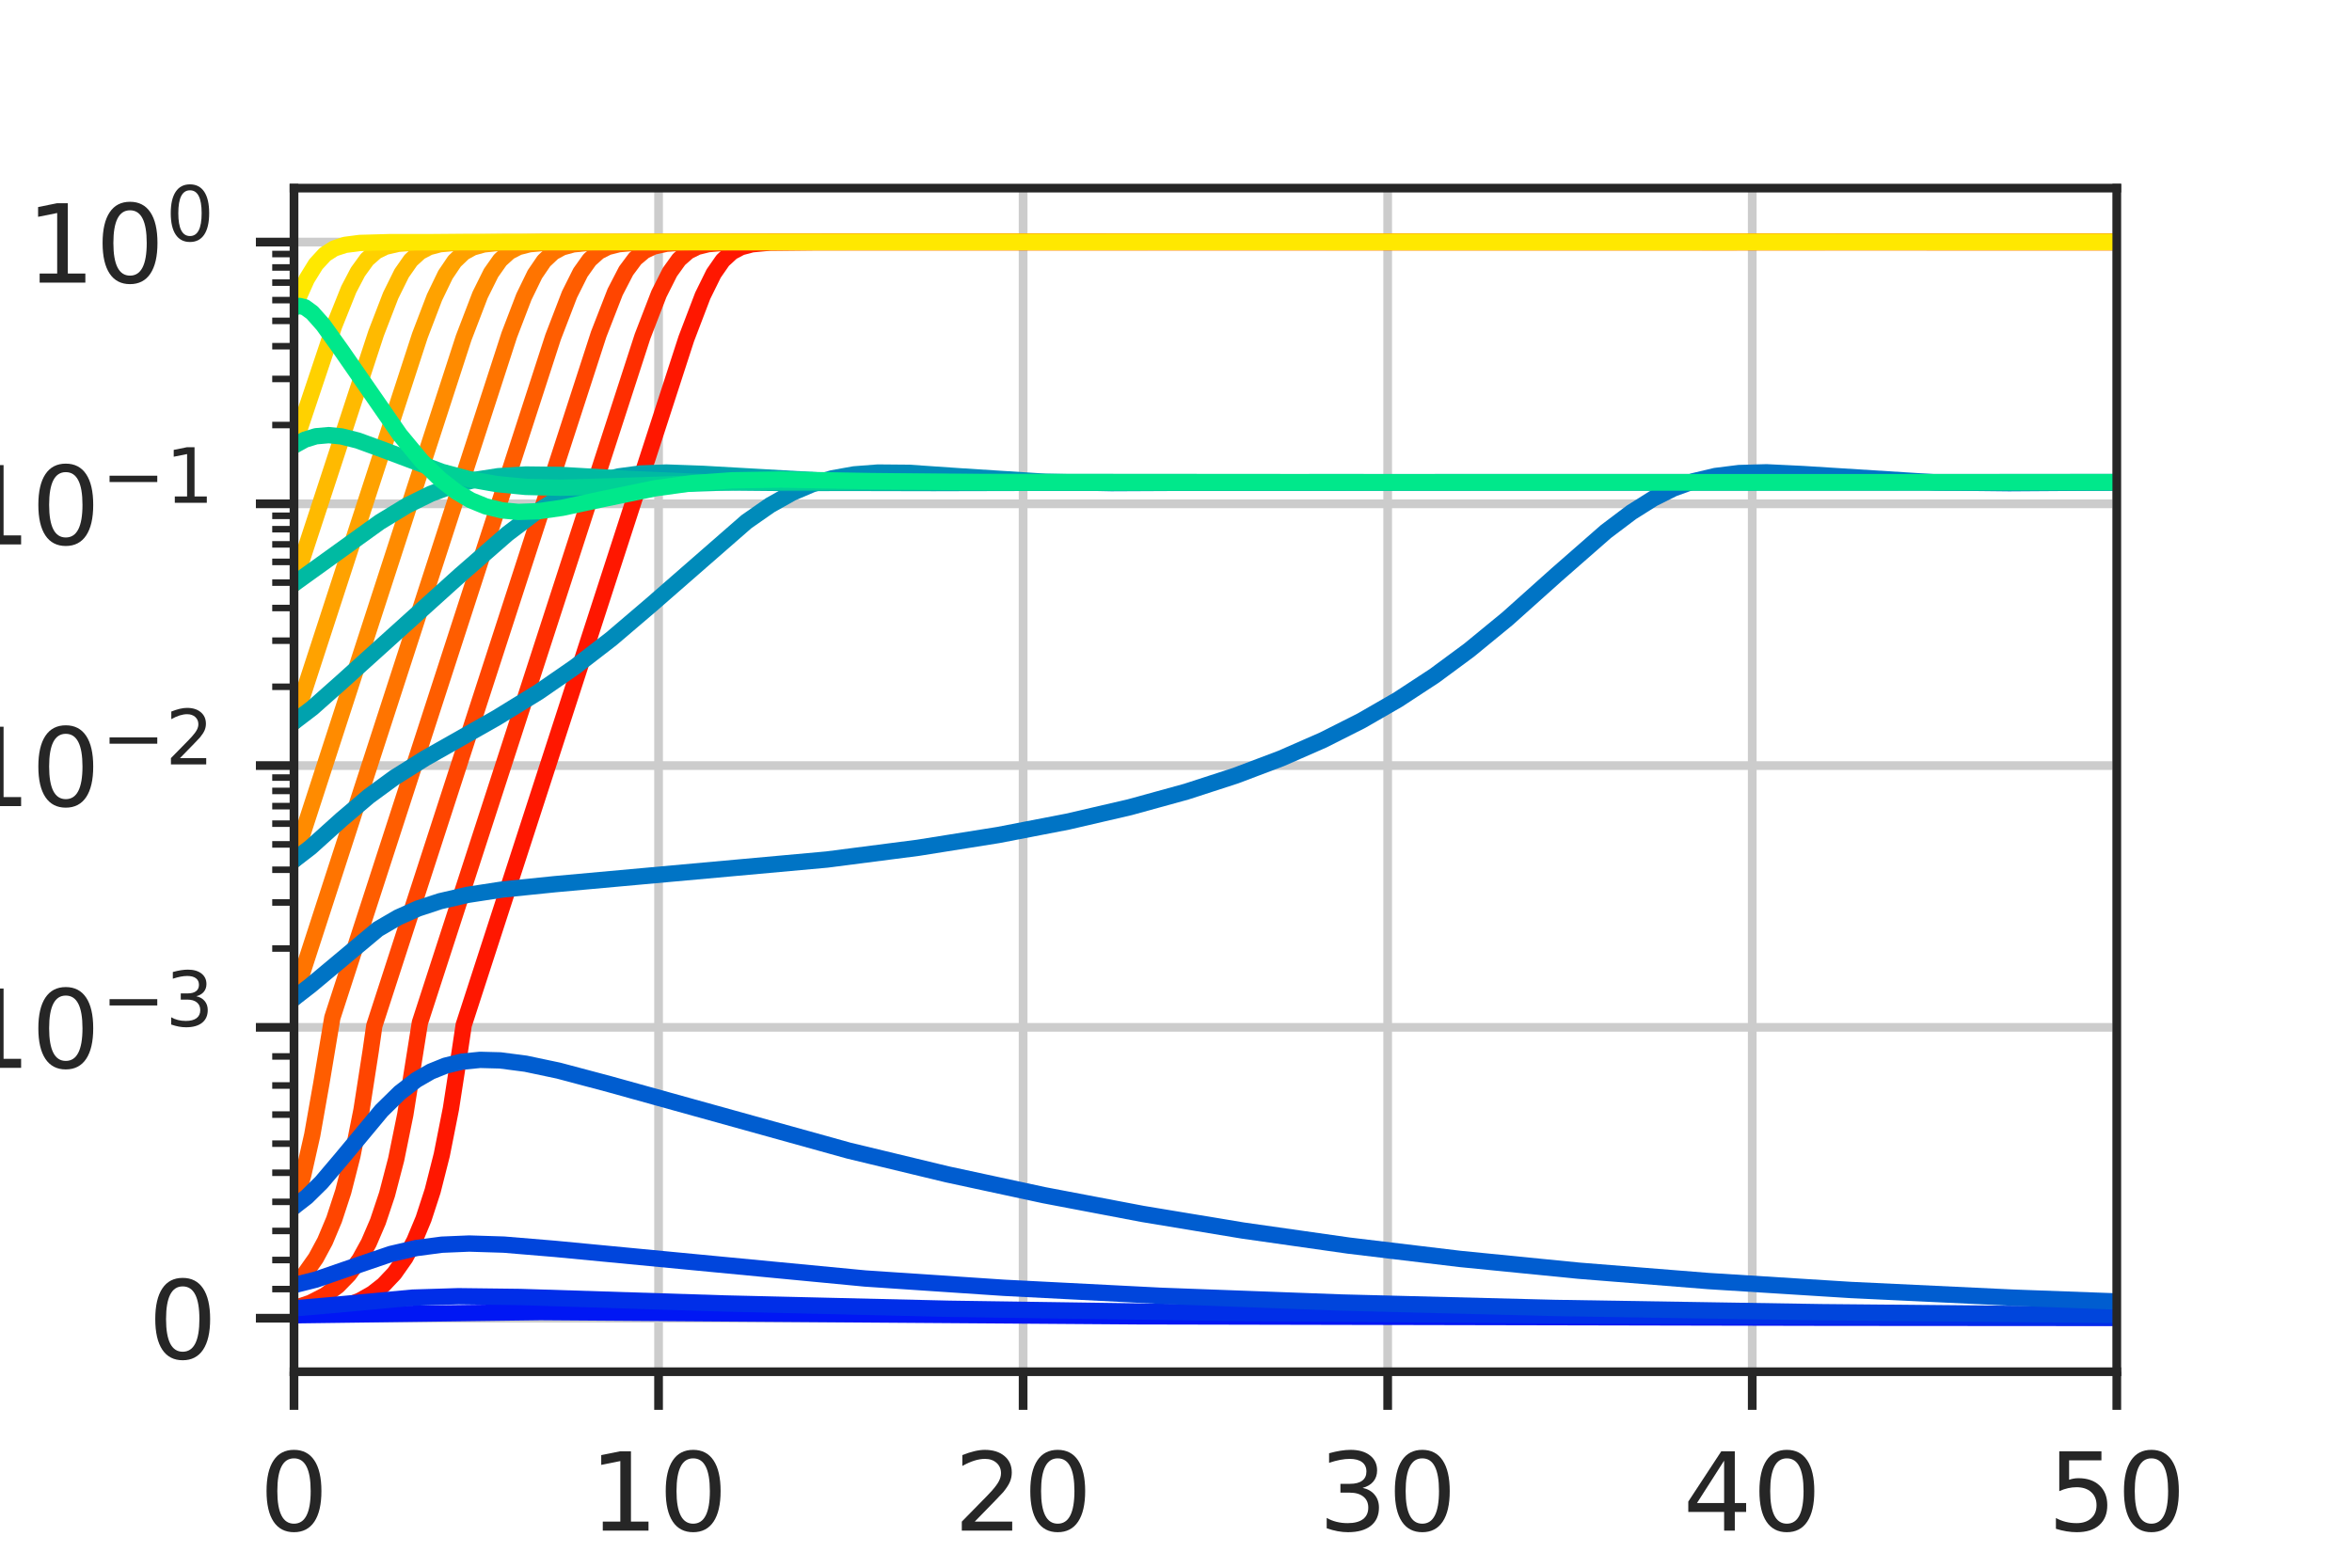 <?xml version="1.0" encoding="utf-8" standalone="no"?>
<!DOCTYPE svg PUBLIC "-//W3C//DTD SVG 1.1//EN"
  "http://www.w3.org/Graphics/SVG/1.1/DTD/svg11.dtd">
<!-- Created with matplotlib (https://matplotlib.org/) -->
<svg height="144pt" version="1.1" viewBox="0 0 216 144" width="216pt" xmlns="http://www.w3.org/2000/svg" xmlns:xlink="http://www.w3.org/1999/xlink">
 <defs>
  <style type="text/css">
*{stroke-linecap:butt;stroke-linejoin:round;}
  </style>
 </defs>
 <g id="figure_1">
  <g id="patch_1">
   <path d="M 0 144 
L 216 144 
L 216 0 
L 0 0 
z
" style="fill:#ffffff;"/>
  </g>
  <g id="axes_1">
   <g id="patch_2">
    <path d="M 27 126 
L 194.4 126 
L 194.4 17.28 
L 27 17.28 
z
" style="fill:#ffffff;"/>
   </g>
   <g id="matplotlib.axis_1">
    <g id="xtick_1">
     <g id="line2d_1">
      <path clip-path="url(#p75ca9772e1)" d="M 27 126 
L 27 17.28 
" style="fill:none;stroke:#cccccc;stroke-linecap:round;stroke-width:0.8;"/>
     </g>
     <g id="line2d_2">
      <defs>
       <path d="M 0 0 
L 0 3.5 
" id="mc3590e124f" style="stroke:#262626;stroke-width:0.8;"/>
      </defs>
      <g>
       <use style="fill:#262626;stroke:#262626;stroke-width:0.8;" x="27" xlink:href="#mc3590e124f" y="126"/>
      </g>
     </g>
     <g id="text_1">
      <!-- 0 -->
      <defs>
       <path d="M 31.781 66.406 
Q 24.172 66.406 20.328 58.906 
Q 16.5 51.422 16.5 36.375 
Q 16.5 21.391 20.328 13.891 
Q 24.172 6.391 31.781 6.391 
Q 39.453 6.391 43.281 13.891 
Q 47.125 21.391 47.125 36.375 
Q 47.125 51.422 43.281 58.906 
Q 39.453 66.406 31.781 66.406 
z
M 31.781 74.219 
Q 44.047 74.219 50.516 64.516 
Q 56.984 54.828 56.984 36.375 
Q 56.984 17.969 50.516 8.266 
Q 44.047 -1.422 31.781 -1.422 
Q 19.531 -1.422 13.062 8.266 
Q 6.594 17.969 6.594 36.375 
Q 6.594 54.828 13.062 64.516 
Q 19.531 74.219 31.781 74.219 
z
" id="DejaVuSans-48"/>
      </defs>
      <g style="fill:#262626;" transform="translate(23.819 140.598)scale(0.1 -0.1)">
       <use xlink:href="#DejaVuSans-48"/>
      </g>
     </g>
    </g>
    <g id="xtick_2">
     <g id="line2d_3">
      <path clip-path="url(#p75ca9772e1)" d="M 60.48 126 
L 60.48 17.28 
" style="fill:none;stroke:#cccccc;stroke-linecap:round;stroke-width:0.8;"/>
     </g>
     <g id="line2d_4">
      <g>
       <use style="fill:#262626;stroke:#262626;stroke-width:0.8;" x="60.48" xlink:href="#mc3590e124f" y="126"/>
      </g>
     </g>
     <g id="text_2">
      <!-- 10 -->
      <defs>
       <path d="M 12.406 8.297 
L 28.516 8.297 
L 28.516 63.922 
L 10.984 60.406 
L 10.984 69.391 
L 28.422 72.906 
L 38.281 72.906 
L 38.281 8.297 
L 54.391 8.297 
L 54.391 0 
L 12.406 0 
z
" id="DejaVuSans-49"/>
      </defs>
      <g style="fill:#262626;" transform="translate(54.117 140.598)scale(0.1 -0.1)">
       <use xlink:href="#DejaVuSans-49"/>
       <use x="63.623" xlink:href="#DejaVuSans-48"/>
      </g>
     </g>
    </g>
    <g id="xtick_3">
     <g id="line2d_5">
      <path clip-path="url(#p75ca9772e1)" d="M 93.96 126 
L 93.96 17.28 
" style="fill:none;stroke:#cccccc;stroke-linecap:round;stroke-width:0.8;"/>
     </g>
     <g id="line2d_6">
      <g>
       <use style="fill:#262626;stroke:#262626;stroke-width:0.8;" x="93.96" xlink:href="#mc3590e124f" y="126"/>
      </g>
     </g>
     <g id="text_3">
      <!-- 20 -->
      <defs>
       <path d="M 19.188 8.297 
L 53.609 8.297 
L 53.609 0 
L 7.328 0 
L 7.328 8.297 
Q 12.938 14.109 22.625 23.891 
Q 32.328 33.688 34.812 36.531 
Q 39.547 41.844 41.422 45.531 
Q 43.312 49.219 43.312 52.781 
Q 43.312 58.594 39.234 62.25 
Q 35.156 65.922 28.609 65.922 
Q 23.969 65.922 18.812 64.312 
Q 13.672 62.703 7.812 59.422 
L 7.812 69.391 
Q 13.766 71.781 18.938 73 
Q 24.125 74.219 28.422 74.219 
Q 39.75 74.219 46.484 68.547 
Q 53.219 62.891 53.219 53.422 
Q 53.219 48.922 51.531 44.891 
Q 49.859 40.875 45.406 35.406 
Q 44.188 33.984 37.641 27.219 
Q 31.109 20.453 19.188 8.297 
z
" id="DejaVuSans-50"/>
      </defs>
      <g style="fill:#262626;" transform="translate(87.597 140.598)scale(0.1 -0.1)">
       <use xlink:href="#DejaVuSans-50"/>
       <use x="63.623" xlink:href="#DejaVuSans-48"/>
      </g>
     </g>
    </g>
    <g id="xtick_4">
     <g id="line2d_7">
      <path clip-path="url(#p75ca9772e1)" d="M 127.44 126 
L 127.44 17.28 
" style="fill:none;stroke:#cccccc;stroke-linecap:round;stroke-width:0.8;"/>
     </g>
     <g id="line2d_8">
      <g>
       <use style="fill:#262626;stroke:#262626;stroke-width:0.8;" x="127.44" xlink:href="#mc3590e124f" y="126"/>
      </g>
     </g>
     <g id="text_4">
      <!-- 30 -->
      <defs>
       <path d="M 40.578 39.312 
Q 47.656 37.797 51.625 33 
Q 55.609 28.219 55.609 21.188 
Q 55.609 10.406 48.188 4.484 
Q 40.766 -1.422 27.094 -1.422 
Q 22.516 -1.422 17.656 -0.516 
Q 12.797 0.391 7.625 2.203 
L 7.625 11.719 
Q 11.719 9.328 16.594 8.109 
Q 21.484 6.891 26.812 6.891 
Q 36.078 6.891 40.938 10.547 
Q 45.797 14.203 45.797 21.188 
Q 45.797 27.641 41.281 31.266 
Q 36.766 34.906 28.719 34.906 
L 20.219 34.906 
L 20.219 43.016 
L 29.109 43.016 
Q 36.375 43.016 40.234 45.922 
Q 44.094 48.828 44.094 54.297 
Q 44.094 59.906 40.109 62.906 
Q 36.141 65.922 28.719 65.922 
Q 24.656 65.922 20.016 65.031 
Q 15.375 64.156 9.812 62.312 
L 9.812 71.094 
Q 15.438 72.656 20.344 73.438 
Q 25.25 74.219 29.594 74.219 
Q 40.828 74.219 47.359 69.109 
Q 53.906 64.016 53.906 55.328 
Q 53.906 49.266 50.438 45.094 
Q 46.969 40.922 40.578 39.312 
z
" id="DejaVuSans-51"/>
      </defs>
      <g style="fill:#262626;" transform="translate(121.078 140.598)scale(0.1 -0.1)">
       <use xlink:href="#DejaVuSans-51"/>
       <use x="63.623" xlink:href="#DejaVuSans-48"/>
      </g>
     </g>
    </g>
    <g id="xtick_5">
     <g id="line2d_9">
      <path clip-path="url(#p75ca9772e1)" d="M 160.92 126 
L 160.92 17.28 
" style="fill:none;stroke:#cccccc;stroke-linecap:round;stroke-width:0.8;"/>
     </g>
     <g id="line2d_10">
      <g>
       <use style="fill:#262626;stroke:#262626;stroke-width:0.8;" x="160.92" xlink:href="#mc3590e124f" y="126"/>
      </g>
     </g>
     <g id="text_5">
      <!-- 40 -->
      <defs>
       <path d="M 37.797 64.312 
L 12.891 25.391 
L 37.797 25.391 
z
M 35.203 72.906 
L 47.609 72.906 
L 47.609 25.391 
L 58.016 25.391 
L 58.016 17.188 
L 47.609 17.188 
L 47.609 0 
L 37.797 0 
L 37.797 17.188 
L 4.891 17.188 
L 4.891 26.703 
z
" id="DejaVuSans-52"/>
      </defs>
      <g style="fill:#262626;" transform="translate(154.558 140.598)scale(0.1 -0.1)">
       <use xlink:href="#DejaVuSans-52"/>
       <use x="63.623" xlink:href="#DejaVuSans-48"/>
      </g>
     </g>
    </g>
    <g id="xtick_6">
     <g id="line2d_11">
      <path clip-path="url(#p75ca9772e1)" d="M 194.4 126 
L 194.4 17.28 
" style="fill:none;stroke:#cccccc;stroke-linecap:round;stroke-width:0.8;"/>
     </g>
     <g id="line2d_12">
      <g>
       <use style="fill:#262626;stroke:#262626;stroke-width:0.8;" x="194.4" xlink:href="#mc3590e124f" y="126"/>
      </g>
     </g>
     <g id="text_6">
      <!-- 50 -->
      <defs>
       <path d="M 10.797 72.906 
L 49.516 72.906 
L 49.516 64.594 
L 19.828 64.594 
L 19.828 46.734 
Q 21.969 47.469 24.109 47.828 
Q 26.266 48.188 28.422 48.188 
Q 40.625 48.188 47.75 41.5 
Q 54.891 34.812 54.891 23.391 
Q 54.891 11.625 47.562 5.094 
Q 40.234 -1.422 26.906 -1.422 
Q 22.312 -1.422 17.547 -0.641 
Q 12.797 0.141 7.719 1.703 
L 7.719 11.625 
Q 12.109 9.234 16.797 8.062 
Q 21.484 6.891 26.703 6.891 
Q 35.156 6.891 40.078 11.328 
Q 45.016 15.766 45.016 23.391 
Q 45.016 31 40.078 35.438 
Q 35.156 39.891 26.703 39.891 
Q 22.75 39.891 18.812 39.016 
Q 14.891 38.141 10.797 36.281 
z
" id="DejaVuSans-53"/>
      </defs>
      <g style="fill:#262626;" transform="translate(188.037 140.598)scale(0.1 -0.1)">
       <use xlink:href="#DejaVuSans-53"/>
       <use x="63.623" xlink:href="#DejaVuSans-48"/>
      </g>
     </g>
    </g>
    <g id="text_7">
     <!-- Time (days) -->
     <defs>
      <path d="M -0.297 72.906 
L 61.375 72.906 
L 61.375 64.594 
L 35.5 64.594 
L 35.5 0 
L 25.594 0 
L 25.594 64.594 
L -0.297 64.594 
z
" id="DejaVuSans-84"/>
      <path d="M 9.422 54.688 
L 18.406 54.688 
L 18.406 0 
L 9.422 0 
z
M 9.422 75.984 
L 18.406 75.984 
L 18.406 64.594 
L 9.422 64.594 
z
" id="DejaVuSans-105"/>
      <path d="M 52 44.188 
Q 55.375 50.25 60.062 53.125 
Q 64.75 56 71.094 56 
Q 79.641 56 84.281 50.016 
Q 88.922 44.047 88.922 33.016 
L 88.922 0 
L 79.891 0 
L 79.891 32.719 
Q 79.891 40.578 77.094 44.375 
Q 74.312 48.188 68.609 48.188 
Q 61.625 48.188 57.562 43.547 
Q 53.516 38.922 53.516 30.906 
L 53.516 0 
L 44.484 0 
L 44.484 32.719 
Q 44.484 40.625 41.703 44.406 
Q 38.922 48.188 33.109 48.188 
Q 26.219 48.188 22.156 43.531 
Q 18.109 38.875 18.109 30.906 
L 18.109 0 
L 9.078 0 
L 9.078 54.688 
L 18.109 54.688 
L 18.109 46.188 
Q 21.188 51.219 25.484 53.609 
Q 29.781 56 35.688 56 
Q 41.656 56 45.828 52.969 
Q 50 49.953 52 44.188 
z
" id="DejaVuSans-109"/>
      <path d="M 56.203 29.594 
L 56.203 25.203 
L 14.891 25.203 
Q 15.484 15.922 20.484 11.062 
Q 25.484 6.203 34.422 6.203 
Q 39.594 6.203 44.453 7.469 
Q 49.312 8.734 54.109 11.281 
L 54.109 2.781 
Q 49.266 0.734 44.188 -0.344 
Q 39.109 -1.422 33.891 -1.422 
Q 20.797 -1.422 13.156 6.188 
Q 5.516 13.812 5.516 26.812 
Q 5.516 40.234 12.766 48.109 
Q 20.016 56 32.328 56 
Q 43.359 56 49.781 48.891 
Q 56.203 41.797 56.203 29.594 
z
M 47.219 32.234 
Q 47.125 39.594 43.094 43.984 
Q 39.062 48.391 32.422 48.391 
Q 24.906 48.391 20.391 44.141 
Q 15.875 39.891 15.188 32.172 
z
" id="DejaVuSans-101"/>
      <path id="DejaVuSans-32"/>
      <path d="M 31 75.875 
Q 24.469 64.656 21.281 53.656 
Q 18.109 42.672 18.109 31.391 
Q 18.109 20.125 21.312 9.062 
Q 24.516 -2 31 -13.188 
L 23.188 -13.188 
Q 15.875 -1.703 12.234 9.375 
Q 8.594 20.453 8.594 31.391 
Q 8.594 42.281 12.203 53.312 
Q 15.828 64.359 23.188 75.875 
z
" id="DejaVuSans-40"/>
      <path d="M 45.406 46.391 
L 45.406 75.984 
L 54.391 75.984 
L 54.391 0 
L 45.406 0 
L 45.406 8.203 
Q 42.578 3.328 38.25 0.953 
Q 33.938 -1.422 27.875 -1.422 
Q 17.969 -1.422 11.734 6.484 
Q 5.516 14.406 5.516 27.297 
Q 5.516 40.188 11.734 48.094 
Q 17.969 56 27.875 56 
Q 33.938 56 38.25 53.625 
Q 42.578 51.266 45.406 46.391 
z
M 14.797 27.297 
Q 14.797 17.391 18.875 11.75 
Q 22.953 6.109 30.078 6.109 
Q 37.203 6.109 41.297 11.75 
Q 45.406 17.391 45.406 27.297 
Q 45.406 37.203 41.297 42.844 
Q 37.203 48.484 30.078 48.484 
Q 22.953 48.484 18.875 42.844 
Q 14.797 37.203 14.797 27.297 
z
" id="DejaVuSans-100"/>
      <path d="M 34.281 27.484 
Q 23.391 27.484 19.188 25 
Q 14.984 22.516 14.984 16.5 
Q 14.984 11.719 18.141 8.906 
Q 21.297 6.109 26.703 6.109 
Q 34.188 6.109 38.703 11.406 
Q 43.219 16.703 43.219 25.484 
L 43.219 27.484 
z
M 52.203 31.203 
L 52.203 0 
L 43.219 0 
L 43.219 8.297 
Q 40.141 3.328 35.547 0.953 
Q 30.953 -1.422 24.312 -1.422 
Q 15.922 -1.422 10.953 3.297 
Q 6 8.016 6 15.922 
Q 6 25.141 12.172 29.828 
Q 18.359 34.516 30.609 34.516 
L 43.219 34.516 
L 43.219 35.406 
Q 43.219 41.609 39.141 45 
Q 35.062 48.391 27.688 48.391 
Q 23 48.391 18.547 47.266 
Q 14.109 46.141 10.016 43.891 
L 10.016 52.203 
Q 14.938 54.109 19.578 55.047 
Q 24.219 56 28.609 56 
Q 40.484 56 46.344 49.844 
Q 52.203 43.703 52.203 31.203 
z
" id="DejaVuSans-97"/>
      <path d="M 32.172 -5.078 
Q 28.375 -14.844 24.75 -17.812 
Q 21.141 -20.797 15.094 -20.797 
L 7.906 -20.797 
L 7.906 -13.281 
L 13.188 -13.281 
Q 16.891 -13.281 18.938 -11.516 
Q 21 -9.766 23.484 -3.219 
L 25.094 0.875 
L 2.984 54.688 
L 12.5 54.688 
L 29.594 11.922 
L 46.688 54.688 
L 56.203 54.688 
z
" id="DejaVuSans-121"/>
      <path d="M 44.281 53.078 
L 44.281 44.578 
Q 40.484 46.531 36.375 47.5 
Q 32.281 48.484 27.875 48.484 
Q 21.188 48.484 17.844 46.438 
Q 14.5 44.391 14.5 40.281 
Q 14.5 37.156 16.891 35.375 
Q 19.281 33.594 26.516 31.984 
L 29.594 31.297 
Q 39.156 29.25 43.188 25.516 
Q 47.219 21.781 47.219 15.094 
Q 47.219 7.469 41.188 3.016 
Q 35.156 -1.422 24.609 -1.422 
Q 20.219 -1.422 15.453 -0.562 
Q 10.688 0.297 5.422 2 
L 5.422 11.281 
Q 10.406 8.688 15.234 7.391 
Q 20.062 6.109 24.812 6.109 
Q 31.156 6.109 34.562 8.281 
Q 37.984 10.453 37.984 14.406 
Q 37.984 18.062 35.516 20.016 
Q 33.062 21.969 24.703 23.781 
L 21.578 24.516 
Q 13.234 26.266 9.516 29.906 
Q 5.812 33.547 5.812 39.891 
Q 5.812 47.609 11.281 51.797 
Q 16.75 56 26.812 56 
Q 31.781 56 36.172 55.266 
Q 40.578 54.547 44.281 53.078 
z
" id="DejaVuSans-115"/>
      <path d="M 8.016 75.875 
L 15.828 75.875 
Q 23.141 64.359 26.781 53.312 
Q 30.422 42.281 30.422 31.391 
Q 30.422 20.453 26.781 9.375 
Q 23.141 -1.703 15.828 -13.188 
L 8.016 -13.188 
Q 14.5 -2 17.703 9.062 
Q 20.906 20.125 20.906 31.391 
Q 20.906 42.672 17.703 53.656 
Q 14.5 64.656 8.016 75.875 
z
" id="DejaVuSans-41"/>
     </defs>
     <g style="fill:#262626;" transform="translate(81.02 154.277)scale(0.1 -0.1)">
      <use xlink:href="#DejaVuSans-84"/>
      <use x="61.037" xlink:href="#DejaVuSans-105"/>
      <use x="88.82" xlink:href="#DejaVuSans-109"/>
      <use x="186.232" xlink:href="#DejaVuSans-101"/>
      <use x="247.756" xlink:href="#DejaVuSans-32"/>
      <use x="279.543" xlink:href="#DejaVuSans-40"/>
      <use x="318.557" xlink:href="#DejaVuSans-100"/>
      <use x="382.033" xlink:href="#DejaVuSans-97"/>
      <use x="443.312" xlink:href="#DejaVuSans-121"/>
      <use x="502.492" xlink:href="#DejaVuSans-115"/>
      <use x="554.592" xlink:href="#DejaVuSans-41"/>
     </g>
    </g>
   </g>
   <g id="matplotlib.axis_2">
    <g id="ytick_1">
     <g id="line2d_13">
      <path clip-path="url(#p75ca9772e1)" d="M 27 121.082 
L 194.4 121.082 
" style="fill:none;stroke:#cccccc;stroke-linecap:round;stroke-width:0.8;"/>
     </g>
     <g id="line2d_14">
      <defs>
       <path d="M 0 0 
L -3.5 0 
" id="m20fa65cf67" style="stroke:#262626;stroke-width:0.8;"/>
      </defs>
      <g>
       <use style="fill:#262626;stroke:#262626;stroke-width:0.8;" x="27" xlink:href="#m20fa65cf67" y="121.082"/>
      </g>
     </g>
     <g id="text_8">
      <!-- $\mathdefault{0}$ -->
      <g style="fill:#262626;" transform="translate(13.6 124.881)scale(0.1 -0.1)">
       <use transform="translate(0 0.781)" xlink:href="#DejaVuSans-48"/>
      </g>
     </g>
    </g>
    <g id="ytick_2">
     <g id="line2d_15">
      <path clip-path="url(#p75ca9772e1)" d="M 27 94.366 
L 194.4 94.366 
" style="fill:none;stroke:#cccccc;stroke-linecap:round;stroke-width:0.8;"/>
     </g>
     <g id="line2d_16">
      <g>
       <use style="fill:#262626;stroke:#262626;stroke-width:0.8;" x="27" xlink:href="#m20fa65cf67" y="94.366"/>
      </g>
     </g>
     <g id="text_9">
      <!-- $\mathdefault{10^{-3}}$ -->
      <defs>
       <path d="M 10.594 35.5 
L 73.188 35.5 
L 73.188 27.203 
L 10.594 27.203 
z
" id="DejaVuSans-8722"/>
      </defs>
      <g style="fill:#262626;" transform="translate(-3.5 98.166)scale(0.1 -0.1)">
       <use transform="translate(0 0.766)" xlink:href="#DejaVuSans-49"/>
       <use transform="translate(63.623 0.766)" xlink:href="#DejaVuSans-48"/>
       <use transform="translate(128.203 39.047)scale(0.7)" xlink:href="#DejaVuSans-8722"/>
       <use transform="translate(186.855 39.047)scale(0.7)" xlink:href="#DejaVuSans-51"/>
      </g>
     </g>
    </g>
    <g id="ytick_3">
     <g id="line2d_17">
      <path clip-path="url(#p75ca9772e1)" d="M 27 70.323 
L 194.4 70.323 
" style="fill:none;stroke:#cccccc;stroke-linecap:round;stroke-width:0.8;"/>
     </g>
     <g id="line2d_18">
      <g>
       <use style="fill:#262626;stroke:#262626;stroke-width:0.8;" x="27" xlink:href="#m20fa65cf67" y="70.323"/>
      </g>
     </g>
     <g id="text_10">
      <!-- $\mathdefault{10^{-2}}$ -->
      <g style="fill:#262626;" transform="translate(-3.5 74.122)scale(0.1 -0.1)">
       <use transform="translate(0 0.766)" xlink:href="#DejaVuSans-49"/>
       <use transform="translate(63.623 0.766)" xlink:href="#DejaVuSans-48"/>
       <use transform="translate(128.203 39.047)scale(0.7)" xlink:href="#DejaVuSans-8722"/>
       <use transform="translate(186.855 39.047)scale(0.7)" xlink:href="#DejaVuSans-50"/>
      </g>
     </g>
    </g>
    <g id="ytick_4">
     <g id="line2d_19">
      <path clip-path="url(#p75ca9772e1)" d="M 27 46.279 
L 194.4 46.279 
" style="fill:none;stroke:#cccccc;stroke-linecap:round;stroke-width:0.8;"/>
     </g>
     <g id="line2d_20">
      <g>
       <use style="fill:#262626;stroke:#262626;stroke-width:0.8;" x="27" xlink:href="#m20fa65cf67" y="46.279"/>
      </g>
     </g>
     <g id="text_11">
      <!-- $\mathdefault{10^{-1}}$ -->
      <g style="fill:#262626;" transform="translate(-3.5 50.078)scale(0.1 -0.1)">
       <use transform="translate(0 0.684)" xlink:href="#DejaVuSans-49"/>
       <use transform="translate(63.623 0.684)" xlink:href="#DejaVuSans-48"/>
       <use transform="translate(128.203 38.966)scale(0.7)" xlink:href="#DejaVuSans-8722"/>
       <use transform="translate(186.855 38.966)scale(0.7)" xlink:href="#DejaVuSans-49"/>
      </g>
     </g>
    </g>
    <g id="ytick_5">
     <g id="line2d_21">
      <path clip-path="url(#p75ca9772e1)" d="M 27 22.235 
L 194.4 22.235 
" style="fill:none;stroke:#cccccc;stroke-linecap:round;stroke-width:0.8;"/>
     </g>
     <g id="line2d_22">
      <g>
       <use style="fill:#262626;stroke:#262626;stroke-width:0.8;" x="27" xlink:href="#m20fa65cf67" y="22.235"/>
      </g>
     </g>
     <g id="text_12">
      <!-- $\mathdefault{10^{0}}$ -->
      <g style="fill:#262626;" transform="translate(2.4 26.034)scale(0.1 -0.1)">
       <use transform="translate(0 0.766)" xlink:href="#DejaVuSans-49"/>
       <use transform="translate(63.623 0.766)" xlink:href="#DejaVuSans-48"/>
       <use transform="translate(128.203 39.047)scale(0.7)" xlink:href="#DejaVuSans-48"/>
      </g>
     </g>
    </g>
    <g id="ytick_6">
     <g id="line2d_23">
      <defs>
       <path d="M 0 0 
L -2 0 
" id="m31d0537f08" style="stroke:#262626;stroke-width:0.6;"/>
      </defs>
      <g>
       <use style="fill:#262626;stroke:#262626;stroke-width:0.6;" x="27" xlink:href="#m31d0537f08" y="118.41"/>
      </g>
     </g>
    </g>
    <g id="ytick_7">
     <g id="line2d_24">
      <g>
       <use style="fill:#262626;stroke:#262626;stroke-width:0.6;" x="27" xlink:href="#m31d0537f08" y="115.739"/>
      </g>
     </g>
    </g>
    <g id="ytick_8">
     <g id="line2d_25">
      <g>
       <use style="fill:#262626;stroke:#262626;stroke-width:0.6;" x="27" xlink:href="#m31d0537f08" y="113.067"/>
      </g>
     </g>
    </g>
    <g id="ytick_9">
     <g id="line2d_26">
      <g>
       <use style="fill:#262626;stroke:#262626;stroke-width:0.6;" x="27" xlink:href="#m31d0537f08" y="110.396"/>
      </g>
     </g>
    </g>
    <g id="ytick_10">
     <g id="line2d_27">
      <g>
       <use style="fill:#262626;stroke:#262626;stroke-width:0.6;" x="27" xlink:href="#m31d0537f08" y="107.724"/>
      </g>
     </g>
    </g>
    <g id="ytick_11">
     <g id="line2d_28">
      <g>
       <use style="fill:#262626;stroke:#262626;stroke-width:0.6;" x="27" xlink:href="#m31d0537f08" y="105.052"/>
      </g>
     </g>
    </g>
    <g id="ytick_12">
     <g id="line2d_29">
      <g>
       <use style="fill:#262626;stroke:#262626;stroke-width:0.6;" x="27" xlink:href="#m31d0537f08" y="102.381"/>
      </g>
     </g>
    </g>
    <g id="ytick_13">
     <g id="line2d_30">
      <g>
       <use style="fill:#262626;stroke:#262626;stroke-width:0.6;" x="27" xlink:href="#m31d0537f08" y="99.709"/>
      </g>
     </g>
    </g>
    <g id="ytick_14">
     <g id="line2d_31">
      <g>
       <use style="fill:#262626;stroke:#262626;stroke-width:0.6;" x="27" xlink:href="#m31d0537f08" y="97.038"/>
      </g>
     </g>
    </g>
    <g id="ytick_15">
     <g id="line2d_32">
      <g>
       <use style="fill:#262626;stroke:#262626;stroke-width:0.6;" x="27" xlink:href="#m31d0537f08" y="87.128"/>
      </g>
     </g>
    </g>
    <g id="ytick_16">
     <g id="line2d_33">
      <g>
       <use style="fill:#262626;stroke:#262626;stroke-width:0.6;" x="27" xlink:href="#m31d0537f08" y="82.895"/>
      </g>
     </g>
    </g>
    <g id="ytick_17">
     <g id="line2d_34">
      <g>
       <use style="fill:#262626;stroke:#262626;stroke-width:0.6;" x="27" xlink:href="#m31d0537f08" y="79.891"/>
      </g>
     </g>
    </g>
    <g id="ytick_18">
     <g id="line2d_35">
      <g>
       <use style="fill:#262626;stroke:#262626;stroke-width:0.6;" x="27" xlink:href="#m31d0537f08" y="77.561"/>
      </g>
     </g>
    </g>
    <g id="ytick_19">
     <g id="line2d_36">
      <g>
       <use style="fill:#262626;stroke:#262626;stroke-width:0.6;" x="27" xlink:href="#m31d0537f08" y="75.657"/>
      </g>
     </g>
    </g>
    <g id="ytick_20">
     <g id="line2d_37">
      <g>
       <use style="fill:#262626;stroke:#262626;stroke-width:0.6;" x="27" xlink:href="#m31d0537f08" y="74.047"/>
      </g>
     </g>
    </g>
    <g id="ytick_21">
     <g id="line2d_38">
      <g>
       <use style="fill:#262626;stroke:#262626;stroke-width:0.6;" x="27" xlink:href="#m31d0537f08" y="72.653"/>
      </g>
     </g>
    </g>
    <g id="ytick_22">
     <g id="line2d_39">
      <g>
       <use style="fill:#262626;stroke:#262626;stroke-width:0.6;" x="27" xlink:href="#m31d0537f08" y="71.423"/>
      </g>
     </g>
    </g>
    <g id="ytick_23">
     <g id="line2d_40">
      <g>
       <use style="fill:#262626;stroke:#262626;stroke-width:0.6;" x="27" xlink:href="#m31d0537f08" y="63.085"/>
      </g>
     </g>
    </g>
    <g id="ytick_24">
     <g id="line2d_41">
      <g>
       <use style="fill:#262626;stroke:#262626;stroke-width:0.6;" x="27" xlink:href="#m31d0537f08" y="58.851"/>
      </g>
     </g>
    </g>
    <g id="ytick_25">
     <g id="line2d_42">
      <g>
       <use style="fill:#262626;stroke:#262626;stroke-width:0.6;" x="27" xlink:href="#m31d0537f08" y="55.847"/>
      </g>
     </g>
    </g>
    <g id="ytick_26">
     <g id="line2d_43">
      <g>
       <use style="fill:#262626;stroke:#262626;stroke-width:0.6;" x="27" xlink:href="#m31d0537f08" y="53.517"/>
      </g>
     </g>
    </g>
    <g id="ytick_27">
     <g id="line2d_44">
      <g>
       <use style="fill:#262626;stroke:#262626;stroke-width:0.6;" x="27" xlink:href="#m31d0537f08" y="51.613"/>
      </g>
     </g>
    </g>
    <g id="ytick_28">
     <g id="line2d_45">
      <g>
       <use style="fill:#262626;stroke:#262626;stroke-width:0.6;" x="27" xlink:href="#m31d0537f08" y="50.003"/>
      </g>
     </g>
    </g>
    <g id="ytick_29">
     <g id="line2d_46">
      <g>
       <use style="fill:#262626;stroke:#262626;stroke-width:0.6;" x="27" xlink:href="#m31d0537f08" y="48.609"/>
      </g>
     </g>
    </g>
    <g id="ytick_30">
     <g id="line2d_47">
      <g>
       <use style="fill:#262626;stroke:#262626;stroke-width:0.6;" x="27" xlink:href="#m31d0537f08" y="47.379"/>
      </g>
     </g>
    </g>
    <g id="ytick_31">
     <g id="line2d_48">
      <g>
       <use style="fill:#262626;stroke:#262626;stroke-width:0.6;" x="27" xlink:href="#m31d0537f08" y="39.041"/>
      </g>
     </g>
    </g>
    <g id="ytick_32">
     <g id="line2d_49">
      <g>
       <use style="fill:#262626;stroke:#262626;stroke-width:0.6;" x="27" xlink:href="#m31d0537f08" y="34.807"/>
      </g>
     </g>
    </g>
    <g id="ytick_33">
     <g id="line2d_50">
      <g>
       <use style="fill:#262626;stroke:#262626;stroke-width:0.6;" x="27" xlink:href="#m31d0537f08" y="31.803"/>
      </g>
     </g>
    </g>
    <g id="ytick_34">
     <g id="line2d_51">
      <g>
       <use style="fill:#262626;stroke:#262626;stroke-width:0.6;" x="27" xlink:href="#m31d0537f08" y="29.473"/>
      </g>
     </g>
    </g>
    <g id="ytick_35">
     <g id="line2d_52">
      <g>
       <use style="fill:#262626;stroke:#262626;stroke-width:0.6;" x="27" xlink:href="#m31d0537f08" y="27.569"/>
      </g>
     </g>
    </g>
    <g id="ytick_36">
     <g id="line2d_53">
      <g>
       <use style="fill:#262626;stroke:#262626;stroke-width:0.6;" x="27" xlink:href="#m31d0537f08" y="25.959"/>
      </g>
     </g>
    </g>
    <g id="ytick_37">
     <g id="line2d_54">
      <g>
       <use style="fill:#262626;stroke:#262626;stroke-width:0.6;" x="27" xlink:href="#m31d0537f08" y="24.565"/>
      </g>
     </g>
    </g>
    <g id="ytick_38">
     <g id="line2d_55">
      <g>
       <use style="fill:#262626;stroke:#262626;stroke-width:0.6;" x="27" xlink:href="#m31d0537f08" y="23.335"/>
      </g>
     </g>
    </g>
    <g id="text_13">
     <!-- Population (symlog) -->
     <defs>
      <path d="M 19.672 64.797 
L 19.672 37.406 
L 32.078 37.406 
Q 38.969 37.406 42.719 40.969 
Q 46.484 44.531 46.484 51.125 
Q 46.484 57.672 42.719 61.234 
Q 38.969 64.797 32.078 64.797 
z
M 9.812 72.906 
L 32.078 72.906 
Q 44.344 72.906 50.609 67.359 
Q 56.891 61.812 56.891 51.125 
Q 56.891 40.328 50.609 34.812 
Q 44.344 29.297 32.078 29.297 
L 19.672 29.297 
L 19.672 0 
L 9.812 0 
z
" id="DejaVuSans-80"/>
      <path d="M 30.609 48.391 
Q 23.391 48.391 19.188 42.75 
Q 14.984 37.109 14.984 27.297 
Q 14.984 17.484 19.156 11.844 
Q 23.344 6.203 30.609 6.203 
Q 37.797 6.203 41.984 11.859 
Q 46.188 17.531 46.188 27.297 
Q 46.188 37.016 41.984 42.703 
Q 37.797 48.391 30.609 48.391 
z
M 30.609 56 
Q 42.328 56 49.016 48.375 
Q 55.719 40.766 55.719 27.297 
Q 55.719 13.875 49.016 6.219 
Q 42.328 -1.422 30.609 -1.422 
Q 18.844 -1.422 12.172 6.219 
Q 5.516 13.875 5.516 27.297 
Q 5.516 40.766 12.172 48.375 
Q 18.844 56 30.609 56 
z
" id="DejaVuSans-111"/>
      <path d="M 18.109 8.203 
L 18.109 -20.797 
L 9.078 -20.797 
L 9.078 54.688 
L 18.109 54.688 
L 18.109 46.391 
Q 20.953 51.266 25.266 53.625 
Q 29.594 56 35.594 56 
Q 45.562 56 51.781 48.094 
Q 58.016 40.188 58.016 27.297 
Q 58.016 14.406 51.781 6.484 
Q 45.562 -1.422 35.594 -1.422 
Q 29.594 -1.422 25.266 0.953 
Q 20.953 3.328 18.109 8.203 
z
M 48.688 27.297 
Q 48.688 37.203 44.609 42.844 
Q 40.531 48.484 33.406 48.484 
Q 26.266 48.484 22.188 42.844 
Q 18.109 37.203 18.109 27.297 
Q 18.109 17.391 22.188 11.75 
Q 26.266 6.109 33.406 6.109 
Q 40.531 6.109 44.609 11.75 
Q 48.688 17.391 48.688 27.297 
z
" id="DejaVuSans-112"/>
      <path d="M 8.5 21.578 
L 8.5 54.688 
L 17.484 54.688 
L 17.484 21.922 
Q 17.484 14.156 20.5 10.266 
Q 23.531 6.391 29.594 6.391 
Q 36.859 6.391 41.078 11.031 
Q 45.312 15.672 45.312 23.688 
L 45.312 54.688 
L 54.297 54.688 
L 54.297 0 
L 45.312 0 
L 45.312 8.406 
Q 42.047 3.422 37.719 1 
Q 33.406 -1.422 27.688 -1.422 
Q 18.266 -1.422 13.375 4.438 
Q 8.5 10.297 8.5 21.578 
z
M 31.109 56 
z
" id="DejaVuSans-117"/>
      <path d="M 9.422 75.984 
L 18.406 75.984 
L 18.406 0 
L 9.422 0 
z
" id="DejaVuSans-108"/>
      <path d="M 18.312 70.219 
L 18.312 54.688 
L 36.812 54.688 
L 36.812 47.703 
L 18.312 47.703 
L 18.312 18.016 
Q 18.312 11.328 20.141 9.422 
Q 21.969 7.516 27.594 7.516 
L 36.812 7.516 
L 36.812 0 
L 27.594 0 
Q 17.188 0 13.234 3.875 
Q 9.281 7.766 9.281 18.016 
L 9.281 47.703 
L 2.688 47.703 
L 2.688 54.688 
L 9.281 54.688 
L 9.281 70.219 
z
" id="DejaVuSans-116"/>
      <path d="M 54.891 33.016 
L 54.891 0 
L 45.906 0 
L 45.906 32.719 
Q 45.906 40.484 42.875 44.328 
Q 39.844 48.188 33.797 48.188 
Q 26.516 48.188 22.312 43.547 
Q 18.109 38.922 18.109 30.906 
L 18.109 0 
L 9.078 0 
L 9.078 54.688 
L 18.109 54.688 
L 18.109 46.188 
Q 21.344 51.125 25.703 53.562 
Q 30.078 56 35.797 56 
Q 45.219 56 50.047 50.172 
Q 54.891 44.344 54.891 33.016 
z
" id="DejaVuSans-110"/>
      <path d="M 45.406 27.984 
Q 45.406 37.75 41.375 43.109 
Q 37.359 48.484 30.078 48.484 
Q 22.859 48.484 18.828 43.109 
Q 14.797 37.75 14.797 27.984 
Q 14.797 18.266 18.828 12.891 
Q 22.859 7.516 30.078 7.516 
Q 37.359 7.516 41.375 12.891 
Q 45.406 18.266 45.406 27.984 
z
M 54.391 6.781 
Q 54.391 -7.172 48.188 -13.984 
Q 42 -20.797 29.203 -20.797 
Q 24.469 -20.797 20.266 -20.094 
Q 16.062 -19.391 12.109 -17.922 
L 12.109 -9.188 
Q 16.062 -11.328 19.922 -12.344 
Q 23.781 -13.375 27.781 -13.375 
Q 36.625 -13.375 41.016 -8.766 
Q 45.406 -4.156 45.406 5.172 
L 45.406 9.625 
Q 42.625 4.781 38.281 2.391 
Q 33.938 0 27.875 0 
Q 17.828 0 11.672 7.656 
Q 5.516 15.328 5.516 27.984 
Q 5.516 40.672 11.672 48.328 
Q 17.828 56 27.875 56 
Q 33.938 56 38.281 53.609 
Q 42.625 51.219 45.406 46.391 
L 45.406 54.688 
L 54.391 54.688 
z
" id="DejaVuSans-103"/>
     </defs>
     <g style="fill:#262626;" transform="translate(-9.58 121.633)rotate(-90)scale(0.1 -0.1)">
      <use xlink:href="#DejaVuSans-80"/>
      <use x="60.256" xlink:href="#DejaVuSans-111"/>
      <use x="121.438" xlink:href="#DejaVuSans-112"/>
      <use x="184.914" xlink:href="#DejaVuSans-117"/>
      <use x="248.293" xlink:href="#DejaVuSans-108"/>
      <use x="276.076" xlink:href="#DejaVuSans-97"/>
      <use x="337.355" xlink:href="#DejaVuSans-116"/>
      <use x="376.564" xlink:href="#DejaVuSans-105"/>
      <use x="404.348" xlink:href="#DejaVuSans-111"/>
      <use x="465.529" xlink:href="#DejaVuSans-110"/>
      <use x="528.908" xlink:href="#DejaVuSans-32"/>
      <use x="560.695" xlink:href="#DejaVuSans-40"/>
      <use x="599.709" xlink:href="#DejaVuSans-115"/>
      <use x="651.809" xlink:href="#DejaVuSans-121"/>
      <use x="710.988" xlink:href="#DejaVuSans-109"/>
      <use x="808.4" xlink:href="#DejaVuSans-108"/>
      <use x="836.184" xlink:href="#DejaVuSans-111"/>
      <use x="897.365" xlink:href="#DejaVuSans-103"/>
      <use x="960.842" xlink:href="#DejaVuSans-41"/>
     </g>
    </g>
   </g>
   <g id="line2d_56">
    <path clip-path="url(#p75ca9772e1)" d="M 27 120.815 
L 29.681 120.49 
L 31.524 120.059 
L 33.032 119.481 
L 34.205 118.815 
L 35.211 118.027 
L 36.216 116.964 
L 37.222 115.532 
L 38.059 113.967 
L 38.897 111.958 
L 39.735 109.382 
L 40.573 106.076 
L 41.411 101.843 
L 42.249 96.416 
L 42.584 94.161 
L 63.027 31.115 
L 64.535 27.166 
L 65.541 25.124 
L 66.378 23.919 
L 67.216 23.148 
L 68.054 22.706 
L 69.059 22.439 
L 70.735 22.282 
L 75.092 22.236 
L 194.4 22.238 
L 194.4 22.238 
" style="fill:none;stroke:#ff1700;stroke-linecap:round;stroke-width:1.5;"/>
   </g>
   <g id="line2d_57">
    <path clip-path="url(#p75ca9772e1)" d="M 27 120.815 
L 49.622 120.522 
L 104.416 120.91 
L 167.757 121.039 
L 194.4 121.058 
L 194.4 121.058 
" style="fill:none;stroke:#0017f4;stroke-linecap:round;stroke-width:1.5;"/>
   </g>
   <g id="line2d_58">
    <path clip-path="url(#p75ca9772e1)" d="M 27 120.181 
L 28.508 119.672 
L 29.849 118.984 
L 31.022 118.111 
L 32.027 117.078 
L 33.032 115.685 
L 33.87 114.163 
L 34.708 112.211 
L 35.546 109.705 
L 36.384 106.492 
L 37.222 102.373 
L 38.059 97.096 
L 38.562 93.934 
L 59.005 30.906 
L 60.514 26.997 
L 61.519 24.999 
L 62.357 23.833 
L 63.195 23.096 
L 64.032 22.678 
L 65.038 22.427 
L 66.714 22.281 
L 70.568 22.237 
L 194.4 22.239 
L 194.4 22.239 
" style="fill:none;stroke:#ff2e00;stroke-linecap:round;stroke-width:1.5;"/>
   </g>
   <g id="line2d_59">
    <path clip-path="url(#p75ca9772e1)" d="M 27 120.181 
L 30.854 119.848 
L 37.892 119.194 
L 42.081 119.065 
L 47.778 119.134 
L 66.546 119.729 
L 87.157 120.217 
L 112.627 120.586 
L 146.978 120.849 
L 194.4 121 
L 194.4 121 
" style="fill:none;stroke:#002ee8;stroke-linecap:round;stroke-width:1.5;"/>
   </g>
   <g id="line2d_60">
    <path clip-path="url(#p75ca9772e1)" d="M 27 118.046 
L 28.005 116.99 
L 29.011 115.566 
L 29.849 114.01 
L 30.686 112.016 
L 31.524 109.456 
L 32.362 106.172 
L 33.2 101.961 
L 34.038 96.568 
L 34.373 94.227 
L 54.984 30.697 
L 56.492 26.824 
L 57.497 24.88 
L 58.335 23.754 
L 59.173 23.05 
L 60.011 22.652 
L 61.184 22.39 
L 62.859 22.272 
L 67.384 22.236 
L 124.022 22.239 
L 194.4 22.239 
L 194.4 22.239 
" style="fill:none;stroke:#ff4500;stroke-linecap:round;stroke-width:1.5;"/>
   </g>
   <g id="line2d_61">
    <path clip-path="url(#p75ca9772e1)" d="M 27 118.046 
L 29.011 117.54 
L 31.692 116.615 
L 35.881 115.185 
L 38.227 114.64 
L 40.573 114.331 
L 43.086 114.226 
L 46.27 114.324 
L 50.962 114.714 
L 79.449 117.436 
L 92.184 118.289 
L 106.595 119.025 
L 123.184 119.642 
L 142.789 120.141 
L 167.254 120.531 
L 194.4 120.779 
L 194.4 120.779 
" style="fill:none;stroke:#0045dc;stroke-linecap:round;stroke-width:1.5;"/>
   </g>
   <g id="line2d_62">
    <path clip-path="url(#p75ca9772e1)" d="M 27 110.847 
L 27.838 107.957 
L 28.676 104.25 
L 29.514 99.5 
L 30.519 93.48 
L 50.795 30.966 
L 52.303 27.045 
L 53.308 25.035 
L 54.146 23.859 
L 54.984 23.112 
L 55.822 22.686 
L 56.827 22.431 
L 58.503 22.281 
L 63.362 22.236 
L 194.4 22.242 
L 194.4 22.242 
" style="fill:none;stroke:#ff5d00;stroke-linecap:round;stroke-width:1.5;"/>
   </g>
   <g id="line2d_63">
    <path clip-path="url(#p75ca9772e1)" d="M 27 110.847 
L 28.173 109.938 
L 29.514 108.617 
L 31.357 106.442 
L 35.043 102.01 
L 36.719 100.366 
L 38.227 99.202 
L 39.568 98.428 
L 40.908 97.887 
L 42.416 97.518 
L 44.092 97.354 
L 45.935 97.402 
L 48.281 97.707 
L 51.297 98.343 
L 55.989 99.591 
L 77.941 105.689 
L 86.989 107.869 
L 95.87 109.782 
L 104.919 111.503 
L 114.135 113.03 
L 123.854 114.413 
L 134.076 115.638 
L 144.968 116.718 
L 156.865 117.669 
L 169.935 118.489 
L 184.849 119.195 
L 194.4 119.545 
L 194.4 119.545 
" style="fill:none;stroke:#005dd0;stroke-linecap:round;stroke-width:1.5;"/>
   </g>
   <g id="line2d_64">
    <path clip-path="url(#p75ca9772e1)" d="M 27 91.695 
L 46.773 30.761 
L 48.114 27.265 
L 49.119 25.198 
L 49.957 23.969 
L 50.795 23.178 
L 51.632 22.722 
L 52.638 22.447 
L 54.146 22.293 
L 58 22.237 
L 194.4 22.235 
L 194.4 22.235 
" style="fill:none;stroke:#ff7400;stroke-linecap:round;stroke-width:1.5;"/>
   </g>
   <g id="line2d_65">
    <path clip-path="url(#p75ca9772e1)" d="M 27 91.695 
L 28.508 90.528 
L 34.708 85.344 
L 36.551 84.271 
L 38.395 83.448 
L 40.405 82.784 
L 42.919 82.202 
L 46.103 81.712 
L 50.962 81.216 
L 75.93 78.954 
L 84.308 77.874 
L 91.681 76.7 
L 98.049 75.47 
L 103.746 74.149 
L 108.941 72.719 
L 113.465 71.25 
L 117.654 69.666 
L 121.508 67.977 
L 125.027 66.201 
L 128.378 64.27 
L 131.73 62.074 
L 134.914 59.723 
L 138.432 56.836 
L 142.957 52.787 
L 147.481 48.826 
L 149.827 47.056 
L 151.838 45.79 
L 153.681 44.871 
L 155.524 44.202 
L 157.535 43.724 
L 159.714 43.452 
L 162.227 43.384 
L 165.578 43.545 
L 177.811 44.311 
L 184.514 44.384 
L 194.4 44.317 
L 194.4 44.317 
" style="fill:none;stroke:#0074c5;stroke-linecap:round;stroke-width:1.5;"/>
   </g>
   <g id="line2d_66">
    <path clip-path="url(#p75ca9772e1)" d="M 27 79.005 
L 42.584 31.027 
L 44.092 27.095 
L 45.097 25.071 
L 45.935 23.884 
L 46.773 23.127 
L 47.611 22.694 
L 48.616 22.434 
L 50.292 22.282 
L 54.816 22.236 
L 186.692 22.228 
L 194.4 22.236 
L 194.4 22.236 
" style="fill:none;stroke:#ff8b00;stroke-linecap:round;stroke-width:1.5;"/>
   </g>
   <g id="line2d_67">
    <path clip-path="url(#p75ca9772e1)" d="M 27 79.005 
L 28.508 77.844 
L 31.357 75.278 
L 33.87 73.146 
L 36.216 71.427 
L 39.065 69.64 
L 45.6 65.937 
L 49.454 63.57 
L 52.805 61.257 
L 56.157 58.669 
L 59.843 55.524 
L 68.557 47.916 
L 70.735 46.397 
L 72.746 45.268 
L 74.589 44.483 
L 76.432 43.936 
L 78.443 43.575 
L 80.622 43.407 
L 83.47 43.432 
L 88.162 43.753 
L 96.038 44.255 
L 102.07 44.378 
L 112.627 44.328 
L 134.243 44.288 
L 194.4 44.29 
L 194.4 44.29 
" style="fill:none;stroke:#008bba;stroke-linecap:round;stroke-width:1.5;"/>
   </g>
   <g id="line2d_68">
    <path clip-path="url(#p75ca9772e1)" d="M 27 66.315 
L 38.562 30.82 
L 39.903 27.314 
L 40.908 25.234 
L 41.746 23.994 
L 42.584 23.193 
L 43.422 22.731 
L 44.427 22.451 
L 45.935 22.292 
L 49.622 22.237 
L 89.503 22.237 
L 194.4 22.235 
L 194.4 22.235 
" style="fill:none;stroke:#ffa200;stroke-linecap:round;stroke-width:1.5;"/>
   </g>
   <g id="line2d_69">
    <path clip-path="url(#p75ca9772e1)" d="M 27 66.315 
L 28.676 65.037 
L 31.357 62.657 
L 42.249 52.83 
L 46.605 49.028 
L 49.119 47.125 
L 51.13 45.859 
L 52.973 44.939 
L 54.816 44.255 
L 56.827 43.76 
L 58.838 43.493 
L 61.184 43.405 
L 64.535 43.526 
L 79.114 44.352 
L 86.822 44.368 
L 121.341 44.29 
L 194.4 44.29 
L 194.4 44.29 
" style="fill:none;stroke:#00a2ae;stroke-linecap:round;stroke-width:1.5;"/>
   </g>
   <g id="line2d_70">
    <path clip-path="url(#p75ca9772e1)" d="M 27 53.626 
L 34.541 30.613 
L 35.881 27.14 
L 36.886 25.107 
L 37.724 23.906 
L 38.562 23.14 
L 39.4 22.699 
L 40.405 22.431 
L 42.081 22.283 
L 46.27 22.236 
L 194.4 22.243 
L 194.4 22.243 
" style="fill:none;stroke:#ffba00;stroke-linecap:round;stroke-width:1.5;"/>
   </g>
   <g id="line2d_71">
    <path clip-path="url(#p75ca9772e1)" d="M 27 53.626 
L 30.016 51.454 
L 34.876 47.956 
L 37.389 46.425 
L 39.568 45.355 
L 41.578 44.605 
L 43.589 44.08 
L 45.768 43.741 
L 48.281 43.586 
L 51.465 43.624 
L 57.832 43.994 
L 64.703 44.293 
L 71.908 44.362 
L 194.4 44.29 
L 194.4 44.29 
" style="fill:none;stroke:#00baa2;stroke-linecap:round;stroke-width:1.5;"/>
   </g>
   <g id="line2d_72">
    <path clip-path="url(#p75ca9772e1)" d="M 27 40.936 
L 30.686 29.929 
L 32.027 26.582 
L 32.865 24.979 
L 33.703 23.821 
L 34.541 23.086 
L 35.378 22.672 
L 36.551 22.396 
L 38.227 22.274 
L 42.751 22.236 
L 99.389 22.239 
L 107.432 22.234 
L 191.384 22.239 
L 194.4 22.238 
L 194.4 22.238 
" style="fill:none;stroke:#ffd100;stroke-linecap:round;stroke-width:1.5;"/>
   </g>
   <g id="line2d_73">
    <path clip-path="url(#p75ca9772e1)" d="M 27 40.936 
L 28.005 40.384 
L 29.011 40.073 
L 30.184 39.969 
L 31.357 40.087 
L 32.865 40.465 
L 35.211 41.323 
L 40.573 43.338 
L 43.086 44.014 
L 45.6 44.463 
L 48.281 44.723 
L 51.465 44.8 
L 56.157 44.672 
L 67.886 44.276 
L 77.438 44.251 
L 129.551 44.29 
L 194.4 44.29 
L 194.4 44.29 
" style="fill:none;stroke:#00d196;stroke-linecap:round;stroke-width:1.5;"/>
   </g>
   <g id="line2d_74">
    <path clip-path="url(#p75ca9772e1)" d="M 27 28.246 
L 28.173 25.627 
L 29.011 24.27 
L 29.849 23.361 
L 30.686 22.823 
L 31.692 22.493 
L 33.032 22.318 
L 35.714 22.243 
L 51.8 22.237 
L 86.654 22.235 
L 155.357 22.236 
L 163.232 22.235 
L 194.4 22.235 
L 194.4 22.235 
" style="fill:none;stroke:#ffe800;stroke-linecap:round;stroke-width:1.5;"/>
   </g>
   <g id="line2d_75">
    <path clip-path="url(#p75ca9772e1)" d="M 27 28.246 
L 27.503 28.103 
L 28.005 28.227 
L 28.676 28.717 
L 29.681 29.851 
L 31.357 32.193 
L 36.719 39.931 
L 38.73 42.358 
L 40.405 44.001 
L 41.914 45.174 
L 43.254 45.96 
L 44.595 46.51 
L 46.103 46.88 
L 47.611 47.023 
L 49.454 46.957 
L 51.632 46.645 
L 55.319 45.853 
L 60.178 44.85 
L 63.697 44.37 
L 67.216 44.12 
L 71.741 44.046 
L 79.951 44.19 
L 92.016 44.314 
L 194.4 44.29 
L 194.4 44.29 
" style="fill:none;stroke:#00e88b;stroke-linecap:round;stroke-width:1.5;"/>
   </g>
   <g id="patch_3">
    <path d="M 27 126 
L 27 17.28 
" style="fill:none;stroke:#262626;stroke-linecap:square;stroke-linejoin:miter;stroke-width:0.8;"/>
   </g>
   <g id="patch_4">
    <path d="M 194.4 126 
L 194.4 17.28 
" style="fill:none;stroke:#262626;stroke-linecap:square;stroke-linejoin:miter;stroke-width:0.8;"/>
   </g>
   <g id="patch_5">
    <path d="M 27 126 
L 194.4 126 
" style="fill:none;stroke:#262626;stroke-linecap:square;stroke-linejoin:miter;stroke-width:0.8;"/>
   </g>
   <g id="patch_6">
    <path d="M 27 17.28 
L 194.4 17.28 
" style="fill:none;stroke:#262626;stroke-linecap:square;stroke-linejoin:miter;stroke-width:0.8;"/>
   </g>
  </g>
 </g>
 <defs>
  <clipPath id="p75ca9772e1">
   <rect height="108.72" width="167.4" x="27" y="17.28"/>
  </clipPath>
 </defs>
</svg>
